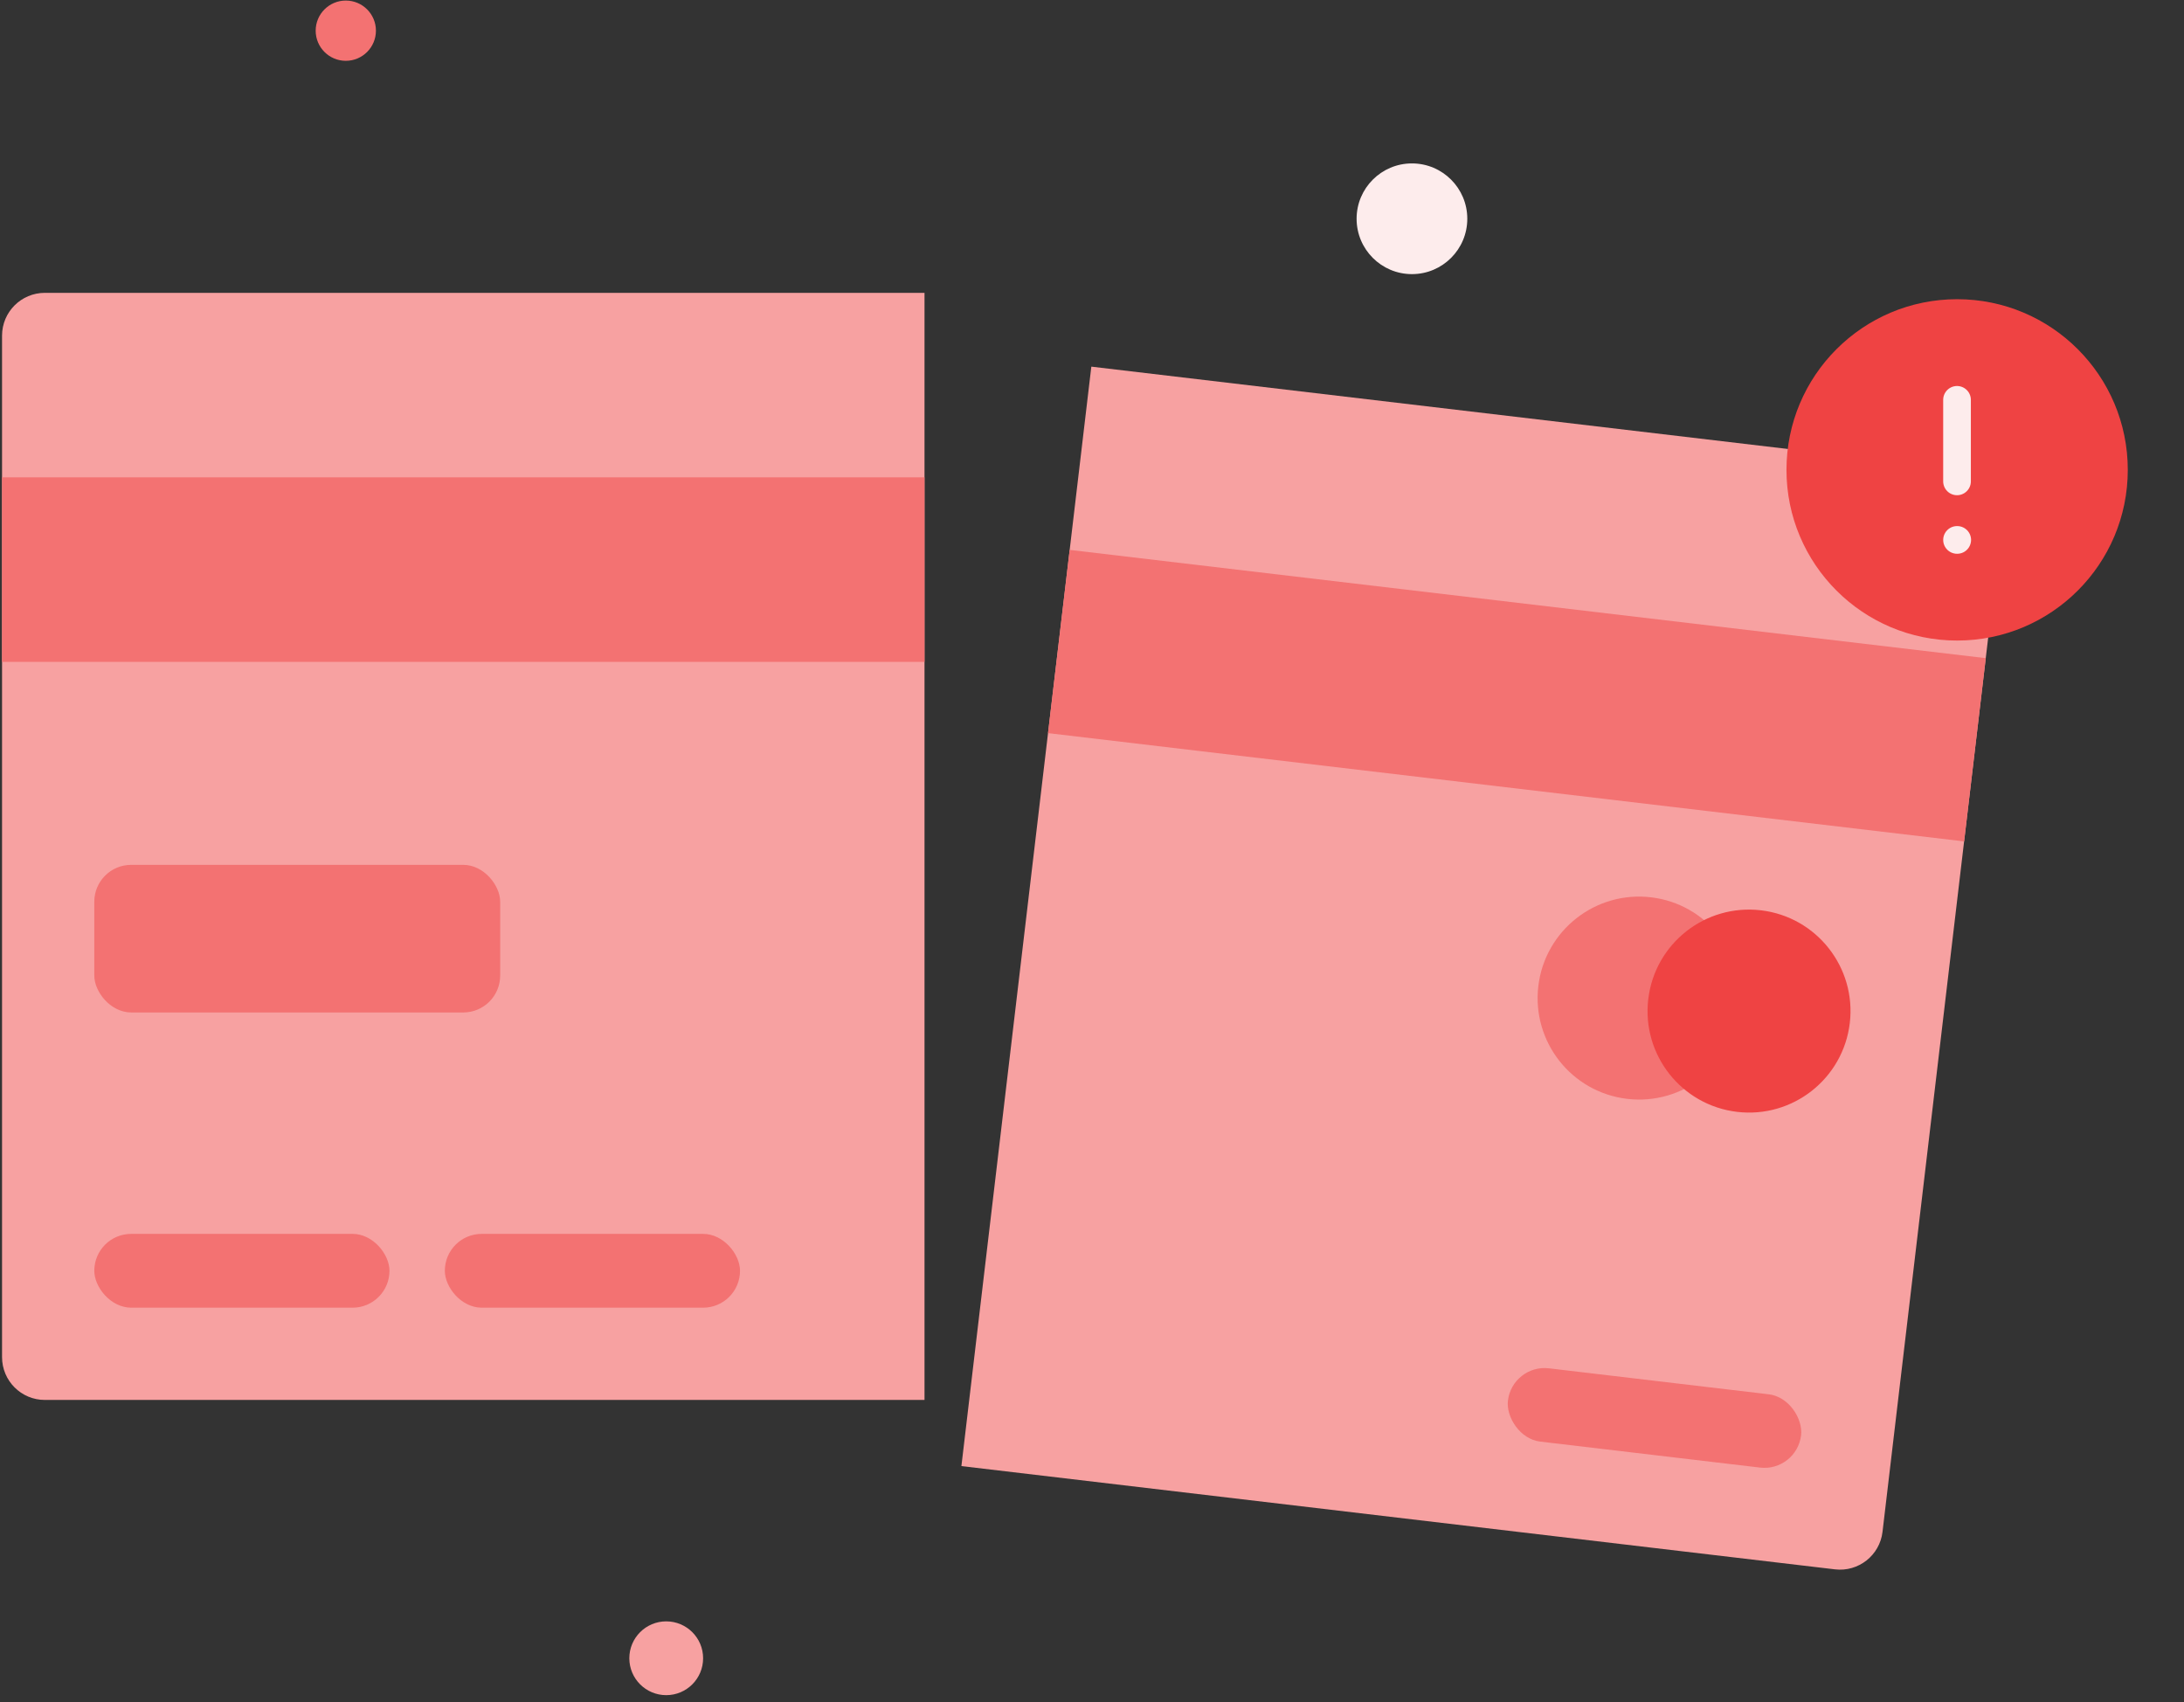 <svg width="290" height="226" viewBox="0 0 290 226" fill="none" xmlns="http://www.w3.org/2000/svg">
<rect x="0" y="0" width="290" height="226" fill="#333333" stroke="none"/>
<path d="M0.272 44.56C0.272 41.423 2.816 38.88 5.953 38.88H122.76V185.865H5.953C2.816 185.865 0.272 183.321 0.272 180.184V44.56Z" fill="#F7A1A1"/>
<rect x="0.272" y="63.377" width="122.487" height="24.497" fill="#F37272"/>
<rect x="12.521" y="163.817" width="39.196" height="9.799" rx="4.899" fill="#F37272"/>
<rect x="12.521" y="114.822" width="53.895" height="19.598" rx="4.899" fill="#F37272"/>
<rect x="59.067" y="163.817" width="39.196" height="9.799" rx="4.899" fill="#F37272"/>
<path d="M144.911 48.678L260.911 62.388C264.026 62.756 266.253 65.581 265.885 68.696L249.967 203.382C249.599 206.498 246.774 208.725 243.659 208.357L127.659 194.647L144.911 48.678Z" fill="#F7A1A1"/>
<rect x="142.036" y="73.006" width="122.487" height="24.497" transform="rotate(6.74 142.036 73.006)" fill="#F37272"/>
<rect x="200.804" y="181.09" width="39.196" height="9.799" rx="4.899" transform="rotate(6.74 200.804 181.09)" fill="#F37272"/>
<circle cx="217.645" cy="132.512" r="13.474" transform="rotate(6.74 217.645 132.512)" fill="#F37272"/>
<circle cx="232.243" cy="134.238" r="13.474" transform="rotate(6.74 232.243 134.238)" fill="#EF4343"/>
<path fill-rule="evenodd" clip-rule="evenodd" d="M259.875 39.724C272.391 39.724 282.535 49.87 282.535 62.384C282.535 74.897 272.391 85.044 259.875 85.044C247.362 85.044 237.215 74.897 237.215 62.384C237.215 49.87 247.362 39.724 259.875 39.724Z" fill="#EF4343"/>
<path d="M259.861 53.085V63.91" stroke="#FDECEC" stroke-width="3.675" stroke-linecap="round" stroke-linejoin="round"/>
<path d="M259.863 71.683H259.888" stroke="#FDECEC" stroke-width="3.675" stroke-linecap="round" stroke-linejoin="round"/>
<circle cx="187.484" cy="29.045" r="7.349" fill="#FDECEC"/>
<circle cx="45.917" cy="4.074" r="4" fill="#F37272"/>
<circle cx="88.463" cy="220.161" r="4.899" fill="#F7A1A1"/>
</svg>

